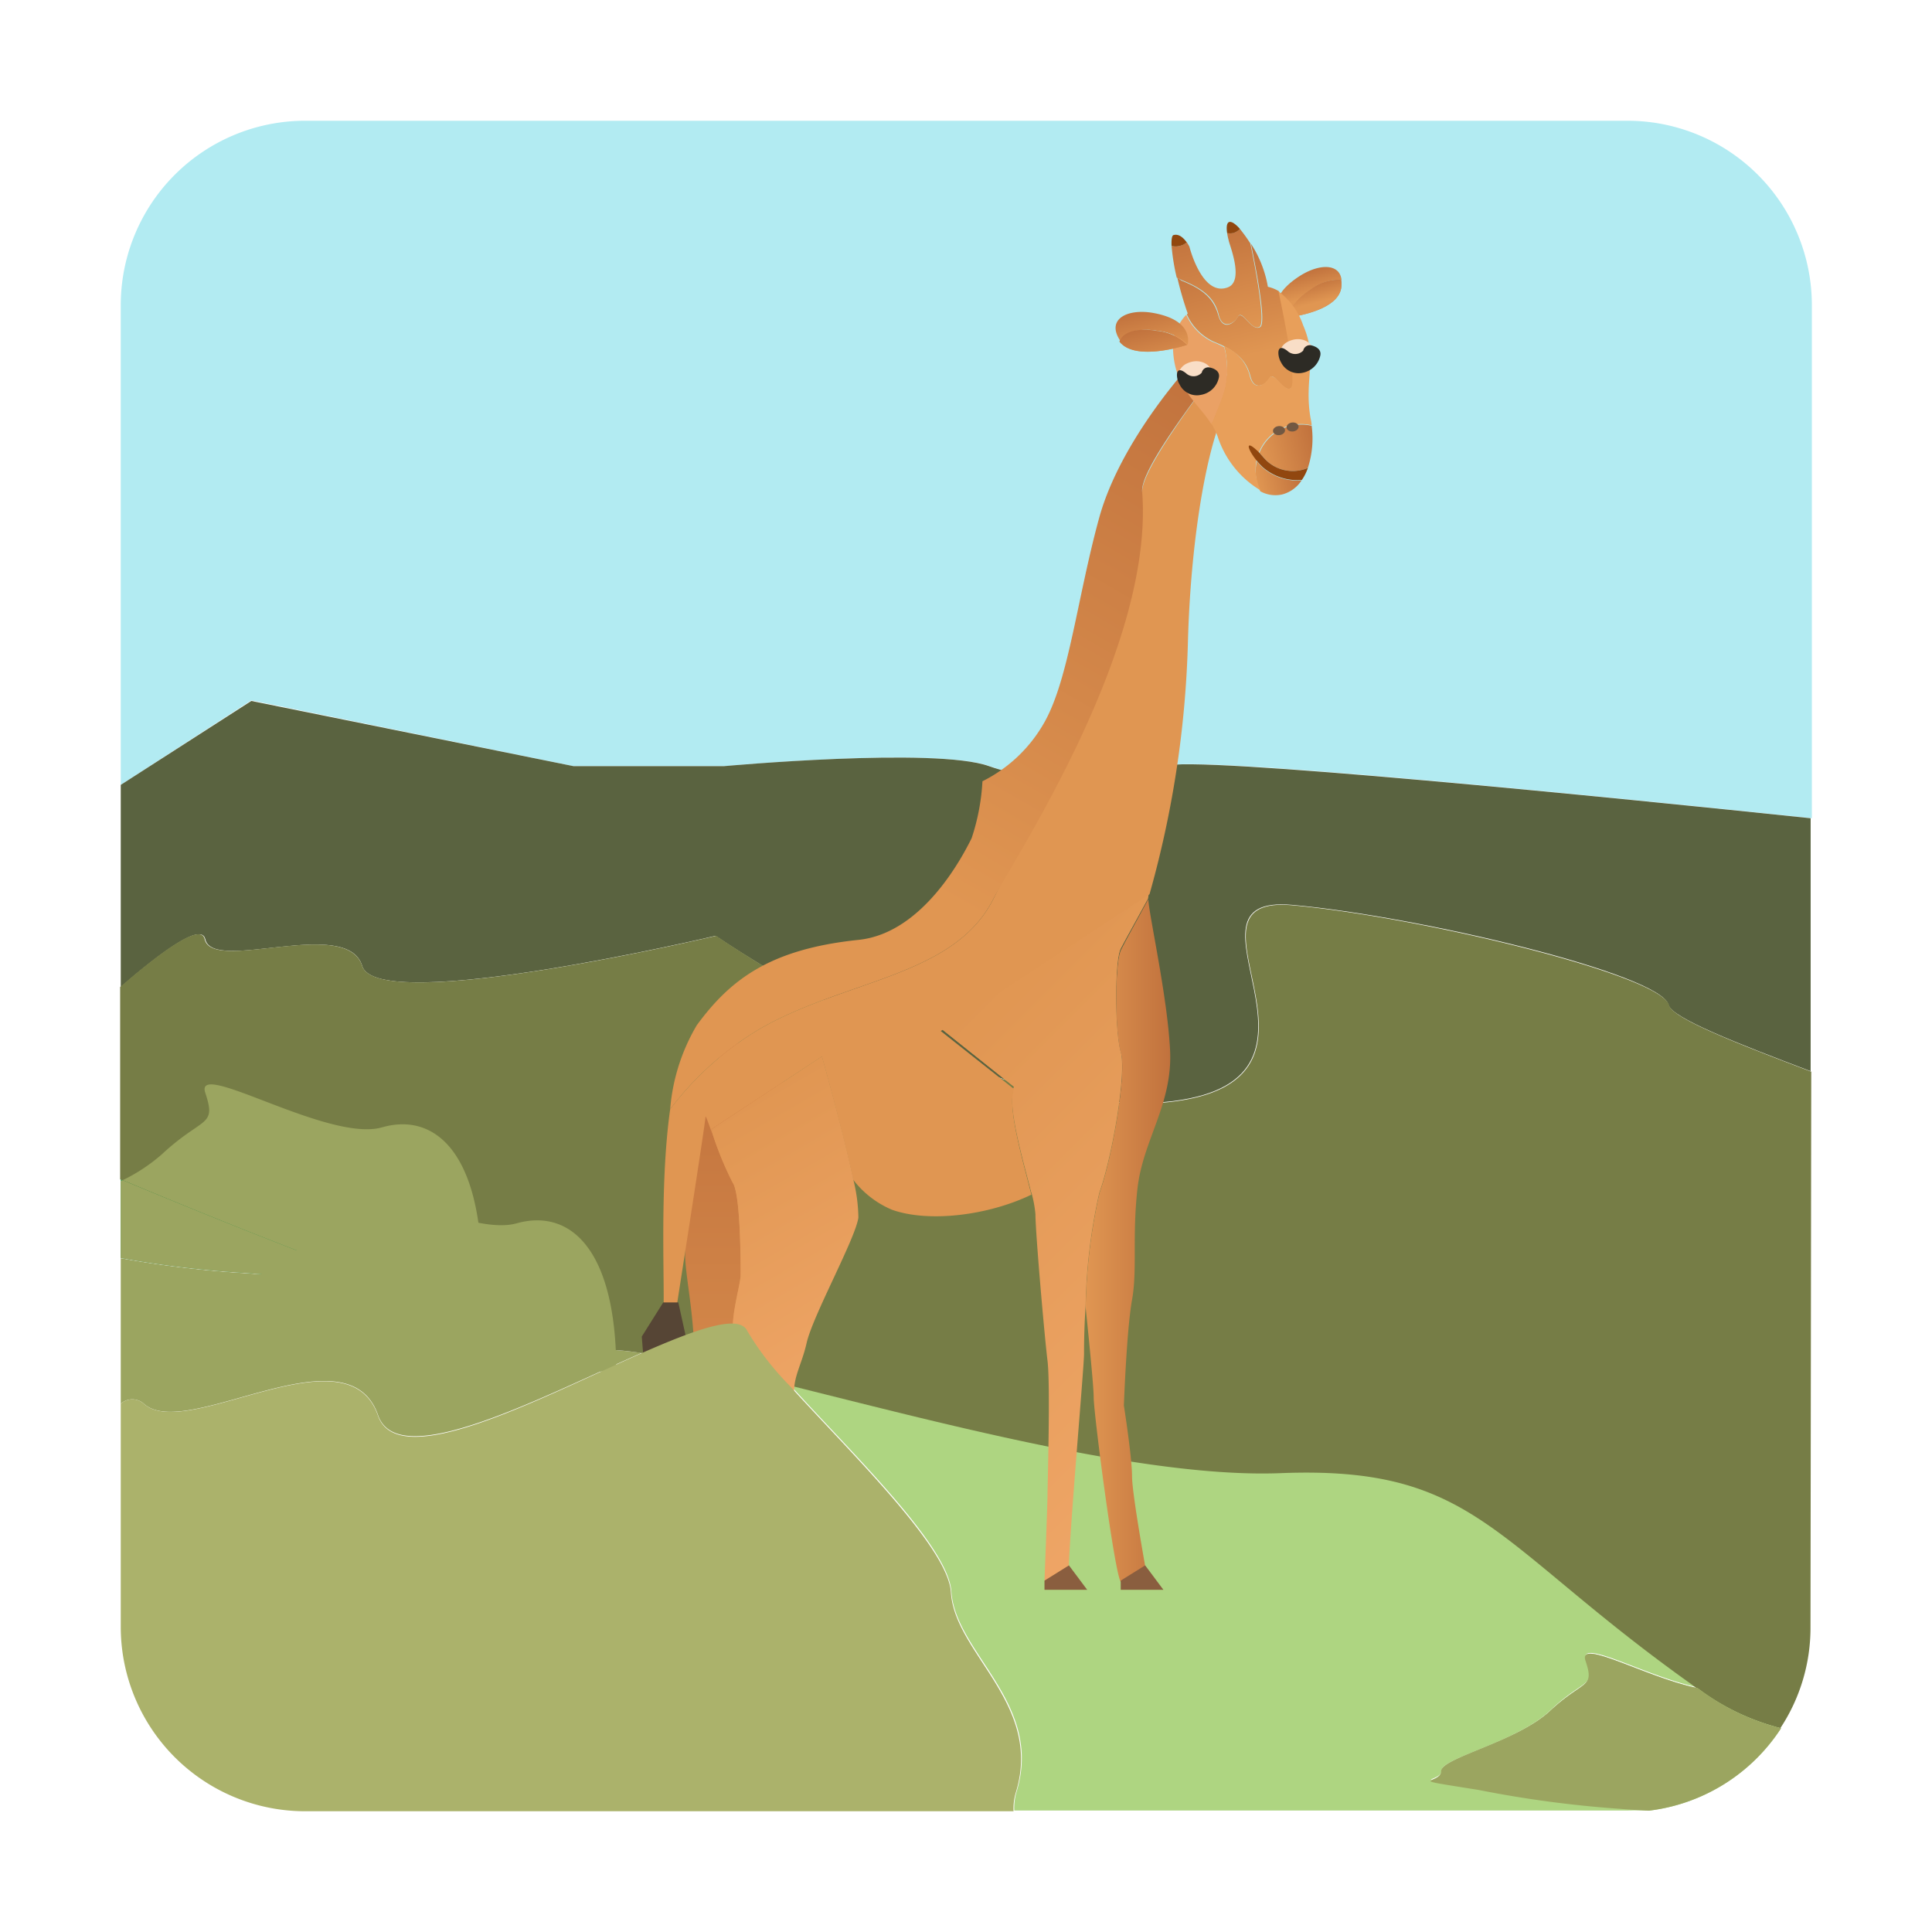 <svg id="图层_1" data-name="图层 1" xmlns="http://www.w3.org/2000/svg" xmlns:xlink="http://www.w3.org/1999/xlink" viewBox="0 0 128 128"><defs><style>.cls-1{fill:#9ba560;}.cls-2{fill:#aed581;}.cls-3{fill:#b2ebf2;}.cls-4{fill:#5a6340;}.cls-5{fill:#767d46;}.cls-6{fill:url(#未命名的渐变_18);}.cls-7{fill:#8a5e3f;}.cls-8{fill:url(#未命名的渐变_18-2);}.cls-9{fill:#e09652;}.cls-10{fill:url(#未命名的渐变_11);}.cls-11{fill:url(#未命名的渐变_11-2);}.cls-12{fill:url(#未命名的渐变_11-3);}.cls-13{fill:url(#未命名的渐变_31);}.cls-14{fill:#564535;}.cls-15{fill:#eaa165;}.cls-16{fill:url(#未命名的渐变_18-3);}.cls-17{fill:url(#未命名的渐变_21);}.cls-18{fill:url(#未命名的渐变_20);}.cls-19{fill:url(#未命名的渐变_18-4);}.cls-20{fill:url(#未命名的渐变_18-5);}.cls-21{fill:url(#未命名的渐变_18-6);}.cls-22{fill:url(#未命名的渐变_18-7);}.cls-23{fill:url(#未命名的渐变_18-8);}.cls-24{fill:url(#未命名的渐变_20-2);}.cls-25{fill:url(#未命名的渐变_18-9);}.cls-26{fill:#91470f;}.cls-27{fill:#f9dec7;}.cls-28{fill:#2d2b25;}.cls-29{fill:#e89f5a;}.cls-30{fill:#725842;}.cls-31{fill:#388e3c;}.cls-32{fill:#abb26b;}</style><linearGradient id="未命名的渐变_18" x1="48.28" y1="105.73" x2="48.28" y2="68.88" gradientUnits="userSpaceOnUse"><stop offset="0" stop-color="#e09652"/><stop offset="1" stop-color="#c1723d"/></linearGradient><linearGradient id="未命名的渐变_18-2" x1="71.93" y1="82.17" x2="77.51" y2="82.17" xlink:href="#未命名的渐变_18"/><linearGradient id="未命名的渐变_11" x1="60.63" y1="69.84" x2="96.76" y2="105.97" gradientUnits="userSpaceOnUse"><stop offset="0" stop-color="#e09652"/><stop offset="1" stop-color="#f7ae72"/></linearGradient><linearGradient id="未命名的渐变_11-2" x1="36.41" y1="85.56" x2="55.92" y2="105.07" xlink:href="#未命名的渐变_11"/><linearGradient id="未命名的渐变_11-3" x1="46.44" y1="74.58" x2="62.11" y2="101.72" xlink:href="#未命名的渐变_11"/><linearGradient id="未命名的渐变_31" x1="48.86" y1="76.06" x2="79.05" y2="23.77" gradientUnits="userSpaceOnUse"><stop offset="0.35" stop-color="#e09652"/><stop offset="1" stop-color="#c1723d"/></linearGradient><linearGradient id="未命名的渐变_18-3" x1="18.42" y1="69.82" x2="23.09" y2="69.82" gradientTransform="translate(49.8 -42.92) rotate(-13.97)" xlink:href="#未命名的渐变_18"/><linearGradient id="未命名的渐变_21" x1="20.76" y1="70.65" x2="20.76" y2="67.93" gradientTransform="translate(49.8 -42.92) rotate(-13.97)" xlink:href="#未命名的渐变_31"/><linearGradient id="未命名的渐变_20" x1="21.09" y1="70.73" x2="21.09" y2="68.67" gradientTransform="translate(49.8 -42.92) rotate(-13.97)" gradientUnits="userSpaceOnUse"><stop offset="0.28" stop-color="#e09652"/><stop offset="1" stop-color="#c1723d"/></linearGradient><linearGradient id="未命名的渐变_18-4" x1="9.99" y1="70.8" x2="9.99" y2="67.83" gradientTransform="translate(49.8 -42.92) rotate(-13.97)" xlink:href="#未命名的渐变_18"/><linearGradient id="未命名的渐变_18-5" x1="9.99" y1="70.8" x2="9.99" y2="67.83" gradientTransform="translate(49.8 -42.92) rotate(-13.97)" xlink:href="#未命名的渐变_18"/><linearGradient id="未命名的渐变_18-6" x1="9.99" y1="72.01" x2="9.99" y2="69.04" gradientTransform="translate(49.8 -42.92) rotate(-13.97)" xlink:href="#未命名的渐变_18"/><linearGradient id="未命名的渐变_18-7" x1="14.43" y1="80.63" x2="17.33" y2="80.63" gradientTransform="translate(49.8 -42.92) rotate(-13.97)" xlink:href="#未命名的渐变_18"/><linearGradient id="未命名的渐变_18-8" x1="15.03" y1="79.15" x2="18.82" y2="79.15" gradientTransform="translate(49.8 -42.92) rotate(-13.97)" xlink:href="#未命名的渐变_18"/><linearGradient id="未命名的渐变_20-2" x1="15.68" y1="75.25" x2="15.68" y2="65.28" xlink:href="#未命名的渐变_20"/><linearGradient id="未命名的渐变_18-9" x1="15.16" y1="70.8" x2="15.16" y2="63.51" gradientTransform="translate(49.8 -42.92) rotate(-13.97)" xlink:href="#未命名的渐变_18"/></defs><title>diffuse128</title><path class="cls-1" d="M40.84,89.45c-3.24-.21-9.9-2.39-16.5-4.83-2.64,0-5.54-.06-7.94-.26a70,70,0,0,1-8.4-1V93a1.15,1.15,0,0,1,1.53,0c2.8,2.54,13.49-5.09,15.52.76,1.33,3.83,10.7-1.15,17.47-4.13C41.89,89.55,41.33,89.49,40.84,89.45Z"/><path class="cls-2" d="M98,118.54c-5.2-.83-2.49-.41-2.49-1.24s5-1.88,7.22-4,3-1.46,2.34-3.33c-.5-1.51,4.09,1.15,7.43,1.82l-.34-.24c-13.24-9.42-14.26-14.51-27.24-14-8.79.34-22.37-3.28-32.59-5.81,3.95,4.37,10.51,10.66,10.7,13.7.26,4.07,6.11,7.38,4.33,13.24a3.7,3.7,0,0,0-.16,1.27h40.63a11.64,11.64,0,0,0,1.45-.09q-1,0-1.92-.12A74.65,74.65,0,0,1,98,118.54Z"/><path class="cls-3" d="M38,50.76H48s14-1.27,17.57,0,9.92,1,11.71,0c1.39-.79,30.14,2.13,42.76,3.45v-34A12.22,12.22,0,0,0,107.78,8H20.22A12.22,12.22,0,0,0,8,20.22V52l8.65-5.6Z"/><path class="cls-4" d="M13.6,62.22C14.11,64.51,23,60.69,24,64s23.41-2,23.41-2,18.08,12.48,30.3,10.95-.51-13.75,7.89-13,24.43,4.58,24.94,6.62c.22.87,4.57,2.56,9.42,4.4V54.21C107.38,52.89,78.63,50,77.24,50.76c-1.79,1-8.15,1.28-11.71,0s-17.57,0-17.57,0H38L16.65,46.44,8,52V65.39C10.67,63.08,13.35,61.1,13.6,62.22Z"/><path class="cls-5" d="M120,71c-4.85-1.84-9.2-3.53-9.42-4.4-.51-2-16.54-5.86-24.94-6.62s4.32,11.45-7.89,13S47.45,62,47.45,62,25.05,67.31,24,64s-9.93.51-10.44-1.78c-.25-1.12-2.93.86-5.6,3.17V78.14C13.77,80.56,34.3,89,40.84,89.45c7.63.51,31.05,8.66,44,8.15s14,4.58,27.24,14a16.06,16.06,0,0,0,5.87,2.9,12.07,12.07,0,0,0,2-6.72Z"/><path class="cls-6" d="M46,74.4s-.61,7.28-.61,8.69S46,87.07,46,90a63.36,63.36,0,0,1-.61,7.28l-.61,5.66,1,2.83,1.62-1-.6-2.43,1.61-10.51s-.2-6.67,2.14-7.8c1.14-.54,1.3-10.79,1.3-13.22s-2.63-2-3.64-1.41S46,74.4,46,74.4Z"/><polygon class="cls-7" points="47.37 104.72 45.76 105.73 45.76 106.34 48.59 106.34 47.37 104.72"/><path class="cls-8" d="M74.26,69.75c.4,1.42-.61,7.08-1.42,9.3a36.82,36.82,0,0,0-.91,7.6c.25,2.43.53,5.26.53,5.93,0,1.08,1.39,11.74,1.8,12.23h1.8S75,99.06,75,97.8s-.54-4.68-.54-4.68.18-5,.54-7,0-4.14.36-7.37,2.34-5.58,2.16-9.18-1.41-9-1.44-10c-.53,1-1.52,2.77-1.8,3.35C73.85,63.69,73.85,68.34,74.26,69.75Z"/><path class="cls-9" d="M67.18,72c-.47,1.25.62,4.89,1.15,7A7.43,7.43,0,0,0,71,76.94s.36,4.67.54,6.29c.07.61.22,1.94.37,3.42a36.82,36.82,0,0,1,.91-7.6c.81-2.22,1.82-7.88,1.42-9.3s-.41-6.06,0-6.87c.28-.58,1.27-2.37,1.8-3.35v0a1.51,1.51,0,0,1,.1-.43L62.33,68.13Z"/><path class="cls-10" d="M76.06,59.53v0a1.51,1.51,0,0,1,.1-.43L62.33,68.13,67.18,72c-.47,1.25.62,4.89,1.15,7a7.73,7.73,0,0,1,.27,1.44c0,1.22.6,8.09.8,9.71s0,8.28,0,8.89-.2,5.66-.2,5.66h1.62c-.2-.61,1-14,1-15,0-.37,0-1.59.1-3.11a36.82,36.82,0,0,1,.91-7.6c.81-2.22,1.82-7.88,1.42-9.3s-.41-6.06,0-6.87C74.54,62.3,75.53,60.51,76.06,59.53Z"/><path class="cls-9" d="M54.81,103l-.51-2.3L53.69,98h0C53.66,98.28,54.29,100.9,54.81,103Z"/><path class="cls-9" d="M53.58,105.53h.06l-.09-.22A1.34,1.34,0,0,1,53.58,105.53Z"/><path class="cls-9" d="M82.53,25.33l-2-.7c-2,2.67-4.86,6.63-4.86,7.93,0,7.07-8.3,24-9.9,27.08-2.63,5.06-9.71,5.26-15.37,8.49a20.68,20.68,0,0,0-6,5.36c-.74,5.27-.32,12-.46,13.64h.8s2-12.77,2-13.13c0-.14.17.34.41,1V74.8L54.45,70s1.39,4.93,2.07,8.15a6.31,6.31,0,0,0,2.58,2c2.45.87,6.4.37,9.23-1-.53-2.16-1.62-5.8-1.15-7l-4.85-3.84,13.83-9.07a68,68,0,0,0,2.54-16.6C78.9,34.72,80.37,26.41,82.53,25.33Z"/><path class="cls-11" d="M55.46,105.53s-.3-1.16-.65-2.56l.57,2.56Z"/><path class="cls-9" d="M47.17,74.8V75a22.46,22.46,0,0,0,1.37,3.35c.53.72.53,5.39.53,6.11s-.89,3.42-.35,4.5,4.45,14.28,4.82,16.32l.09.22h1.74L54.81,103c-.52-2.07-1.15-4.69-1.12-4.94h0L51.78,89.7a18.67,18.67,0,0,0,1.66-4.18c.36-1.8.8-1.22,1.41-5.46.39-2.69,1.62-2,1.62-2l.05.06C55.84,74.88,54.45,70,54.45,70Z"/><path class="cls-12" d="M56.87,80.67a10.76,10.76,0,0,0-.35-2.57C55.84,74.88,54.45,70,54.45,70L47.17,74.8V75a22.46,22.46,0,0,0,1.37,3.35c.53.72.53,5.39.53,6.11s-.89,3.42-.35,4.5,4.45,14.28,4.82,16.32l.09.22h1.74L54.81,103c-.52-2.07-1.15-4.69-1.12-4.94h0a17.32,17.32,0,0,0-.86-4.63c-.61-1.82.2-2.63.61-4.45S56.67,82.08,56.87,80.67Z"/><polygon class="cls-7" points="55.26 104.52 53.64 105.53 53.64 106.14 56.47 106.14 55.26 104.52"/><polygon class="cls-7" points="70.82 103.71 69.2 104.72 69.2 105.33 72.03 105.33 70.82 103.71"/><polygon class="cls-7" points="75.87 103.71 74.25 104.72 74.25 105.33 77.08 105.33 75.87 103.71"/><path class="cls-13" d="M50.4,68.13c5.66-3.23,12.74-3.43,15.37-8.49,1.6-3.08,10.71-16.77,9.9-27.08-.1-1.29,2.83-5.26,4.86-7.93l-1.59-.56s-4.68,5-6.12,10.25-2,10.61-3.6,13.49a9.65,9.65,0,0,1-4.13,3.95,14.33,14.33,0,0,1-.72,3.78c-.54,1.08-3.18,6.29-7.5,6.73-5.86.61-8.49,2.63-10.71,5.66a13,13,0,0,0-1.76,5.56A20.68,20.68,0,0,1,50.4,68.13Z"/><path class="cls-14" d="M43.94,86.29l1,0,.8,3.63-.4,4.86-1-1.22L43.94,91a7.33,7.33,0,0,0-.81,2c-.21,1-.61-4.45-.61-4.45Z"/><path class="cls-15" d="M80.4,27.83c.64-1.62,1.08-2.35.84-4.17A4,4,0,0,0,81.1,23a6.47,6.47,0,0,0-.74-.34,3.63,3.63,0,0,1-1.77-1.8,3.19,3.19,0,0,0-.88,2c0,2.81,1.6,3.74,2.54,5.23A1.17,1.17,0,0,0,80.4,27.83Z"/><path class="cls-16" d="M88.85,19.12a2,2,0,0,0,0-.58,3.1,3.1,0,0,0-1.95.59c-1.13.73-1.48,1.4-1.53,1.9C86.46,20.87,88.6,20.39,88.85,19.12Z"/><path class="cls-17" d="M86.93,19.13a3.1,3.1,0,0,1,1.95-.59c-.13-1.11-1.51-1.07-2.79-.24-2.38,1.54-1.27,2.8-1.27,2.8A5.12,5.12,0,0,0,85.4,21C85.45,20.53,85.8,19.86,86.93,19.13Z"/><path class="cls-18" d="M88.85,19.12a2,2,0,0,0,0-.58,3.1,3.1,0,0,0-1.95.59c-1.13.73-1.48,1.4-1.53,1.9C86.46,20.87,88.6,20.39,88.85,19.12Z"/><path class="cls-19" d="M78.65,22.85h0a3.28,3.28,0,0,0-2-.92c-1.18-.22-2.24,0-2.48.7C75.22,24,78.65,22.85,78.65,22.85Z"/><path class="cls-20" d="M76.69,21.92a3.28,3.28,0,0,1,2,.92c0-.11.43-1.6-2.25-2.1-1.72-.32-3.18.39-2.23,1.82l0,.06C74.45,22,75.51,21.7,76.69,21.92Z"/><path class="cls-21" d="M78.65,22.85h0a3.28,3.28,0,0,0-2-.92c-1.18-.22-2.24,0-2.48.7C75.22,24,78.65,22.85,78.65,22.85Z"/><path class="cls-22" d="M83.68,31a4.2,4.2,0,0,1-.41-.44,3,3,0,0,0,0,1.37,2.72,2.72,0,0,0,.23.62,2.06,2.06,0,0,0,1.44.21,2.18,2.18,0,0,0,1.29-.93A3.52,3.52,0,0,1,83.68,31Z"/><path class="cls-23" d="M86.65,31a6.33,6.33,0,0,0,.25-2.79A3,3,0,0,0,83.44,30l.29.33A2.54,2.54,0,0,0,86.65,31Z"/><path class="cls-24" d="M84,19a7.59,7.59,0,0,0-1.12-2.85c.48,2.34,1,5.29.61,5.52C82.91,22,82.32,20.48,82,21s-1,.88-1.28-.1-.83-1.67-2.45-2.31L78,18.39a21.7,21.7,0,0,0,.69,2.38l-.06.06a3.63,3.63,0,0,0,1.77,1.8c1.62.64,2.2,1.33,2.45,2.31s1,.59,1.27.1.88,1,1.42.68-.28-4-.8-6.42A2.48,2.48,0,0,0,84,19Z"/><path class="cls-25" d="M82.15,15.17a1,1,0,0,1-.46.26,1,1,0,0,1-.39,0,3.66,3.66,0,0,0,.1.48c0,.19,1.08,2.71-.06,3.13-1.71.64-2.54-2.7-2.54-2.7a2.82,2.82,0,0,0-.18-.3.9.9,0,0,1-.46.25,1,1,0,0,1-.54,0,14,14,0,0,0,.34,2.1l.34.17c1.62.64,2.21,1.33,2.45,2.31s1,.59,1.28.1.88,1,1.42.68c.37-.23-.13-3.18-.61-5.52A10.67,10.67,0,0,0,82.15,15.17Z"/><path class="cls-26" d="M78.62,16.05c-.19-.26-.49-.57-.85-.48-.13,0-.17.3-.15.72a1,1,0,0,0,.54,0A.9.9,0,0,0,78.62,16.05Z"/><path class="cls-26" d="M82.15,15.17a2.11,2.11,0,0,0-.41-.38c-.49-.3-.5.22-.44.65a1,1,0,0,0,.39,0A1,1,0,0,0,82.15,15.17Z"/><path class="cls-27" d="M78.05,25.08a1,1,0,0,1,.59-1c.93-.44,1.72.2,1.62.64s-.84.83-1.08.68A7.26,7.26,0,0,0,78.05,25.08Z"/><path class="cls-28" d="M79.62,24.69a.44.44,0,0,1,.54-.34c.28.06.69.24.59.68a1.46,1.46,0,0,1-1.18,1.13,1.27,1.27,0,0,1-1.42-.69c-.24-.38-.34-1.37.44-.73A.73.73,0,0,0,79.62,24.69Z"/><path class="cls-29" d="M86.34,21.56A4.69,4.69,0,0,0,84.7,19.3c.52,2.4,1.22,6.16.8,6.42s-1.12-1.17-1.42-.68-1,.88-1.27-.1a2.85,2.85,0,0,0-1.71-2,4,4,0,0,1,.14.69c.24,1.82-.2,2.55-.84,4.17a1.17,1.17,0,0,1-.15.27,4,4,0,0,1,.44.9,6.47,6.47,0,0,0,2.83,3.52,2.72,2.72,0,0,1-.23-.62,3,3,0,0,1,3.61-3.69c0-.17-.05-.35-.08-.52C86.39,25.09,87.32,23.81,86.34,21.56Z"/><path class="cls-27" d="M84.77,23.62a1,1,0,0,1,.59-1c.93-.44,1.72.19,1.62.64s-.84.83-1.08.68A6.29,6.29,0,0,0,84.77,23.62Z"/><path class="cls-28" d="M86.34,23.23a.45.45,0,0,1,.54-.35c.28.07.69.25.59.69a1.48,1.48,0,0,1-1.18,1.13A1.29,1.29,0,0,1,84.87,24c-.24-.38-.34-1.37.44-.74A.74.74,0,0,0,86.34,23.23Z"/><ellipse class="cls-30" cx="84.74" cy="28.52" rx="0.4" ry="0.3" transform="translate(-2.62 9.48) rotate(-6.3)"/><ellipse class="cls-30" cx="85.97" cy="28.42" rx="0.4" ry="0.3" transform="matrix(0.99, -0.11, 0.11, 0.99, -2.6, 9.61)"/><path class="cls-26" d="M83.73,30.33,83.44,30c-1-1-.83-.27-.17.53a4.2,4.2,0,0,0,.41.44,3.52,3.52,0,0,0,2.57.83,3.15,3.15,0,0,0,.4-.8A2.54,2.54,0,0,1,83.73,30.33Z"/><path class="cls-31" d="M8,78.14v.12l.13-.07Z"/><path class="cls-1" d="M31.92,84.46c0-8-3.05-10.79-6.61-9.77S12.84,70.11,13.6,72.4s-.14,1.53-2.87,4.07a11.62,11.62,0,0,1-2.6,1.72c3,1.25,9.57,4,16.21,6.43C28.44,84.62,31.92,84.46,31.92,84.46Z"/><path class="cls-31" d="M24.34,84.62c-6.64-2.46-13.23-5.18-16.21-6.43L8,78.26v5.08a70,70,0,0,0,8.4,1C18.8,84.56,21.7,84.62,24.34,84.62Z"/><path class="cls-1" d="M24.34,84.62c-6.64-2.46-13.23-5.18-16.21-6.43L8,78.26v5.08a70,70,0,0,0,8.4,1C18.8,84.56,21.7,84.62,24.34,84.62Z"/><path class="cls-1" d="M40.83,90.83c0-8-3-10.79-6.61-9.78s-12.47-4.58-11.71-2.29-.14,1.53-2.87,4.08-8.84,3.81-8.84,4.83-3.31.51,3,1.53a94.63,94.63,0,0,0,11.46,1.53C31.42,91.24,40.83,90.83,40.83,90.83Z"/><path class="cls-2" d="M118,114.5a15.32,15.32,0,0,1-5.53-2.66c-3.34-.67-7.93-3.33-7.43-1.82.63,1.87-.11,1.25-2.34,3.33s-7.22,3.11-7.22,4-2.71.41,2.49,1.24a74.65,74.65,0,0,0,9.36,1.25q.91.08,1.92.12A12.18,12.18,0,0,0,118,114.5Z"/><path class="cls-32" d="M63,105.49c-.19-3-6.75-9.33-10.7-13.7a18.91,18.91,0,0,1-2.79-3.61c-.53-1.15-3.39-.12-7,1.47-6.77,3-16.14,8-17.47,4.13C23,87.93,12.33,95.56,9.53,93A1.15,1.15,0,0,0,8,93v14.75A12.22,12.22,0,0,0,20.22,120H67.15a3.7,3.7,0,0,1,.16-1.27C69.09,112.87,63.24,109.56,63,105.49Z"/><path class="cls-1" d="M118,114.5a15.32,15.32,0,0,1-5.53-2.66c-3.34-.67-7.93-3.33-7.43-1.82.63,1.87-.11,1.25-2.34,3.33s-7.22,3.11-7.22,4-2.71.41,2.49,1.24a74.65,74.65,0,0,0,9.36,1.25q.91.08,1.92.12A12.18,12.18,0,0,0,118,114.5Z"/></svg>